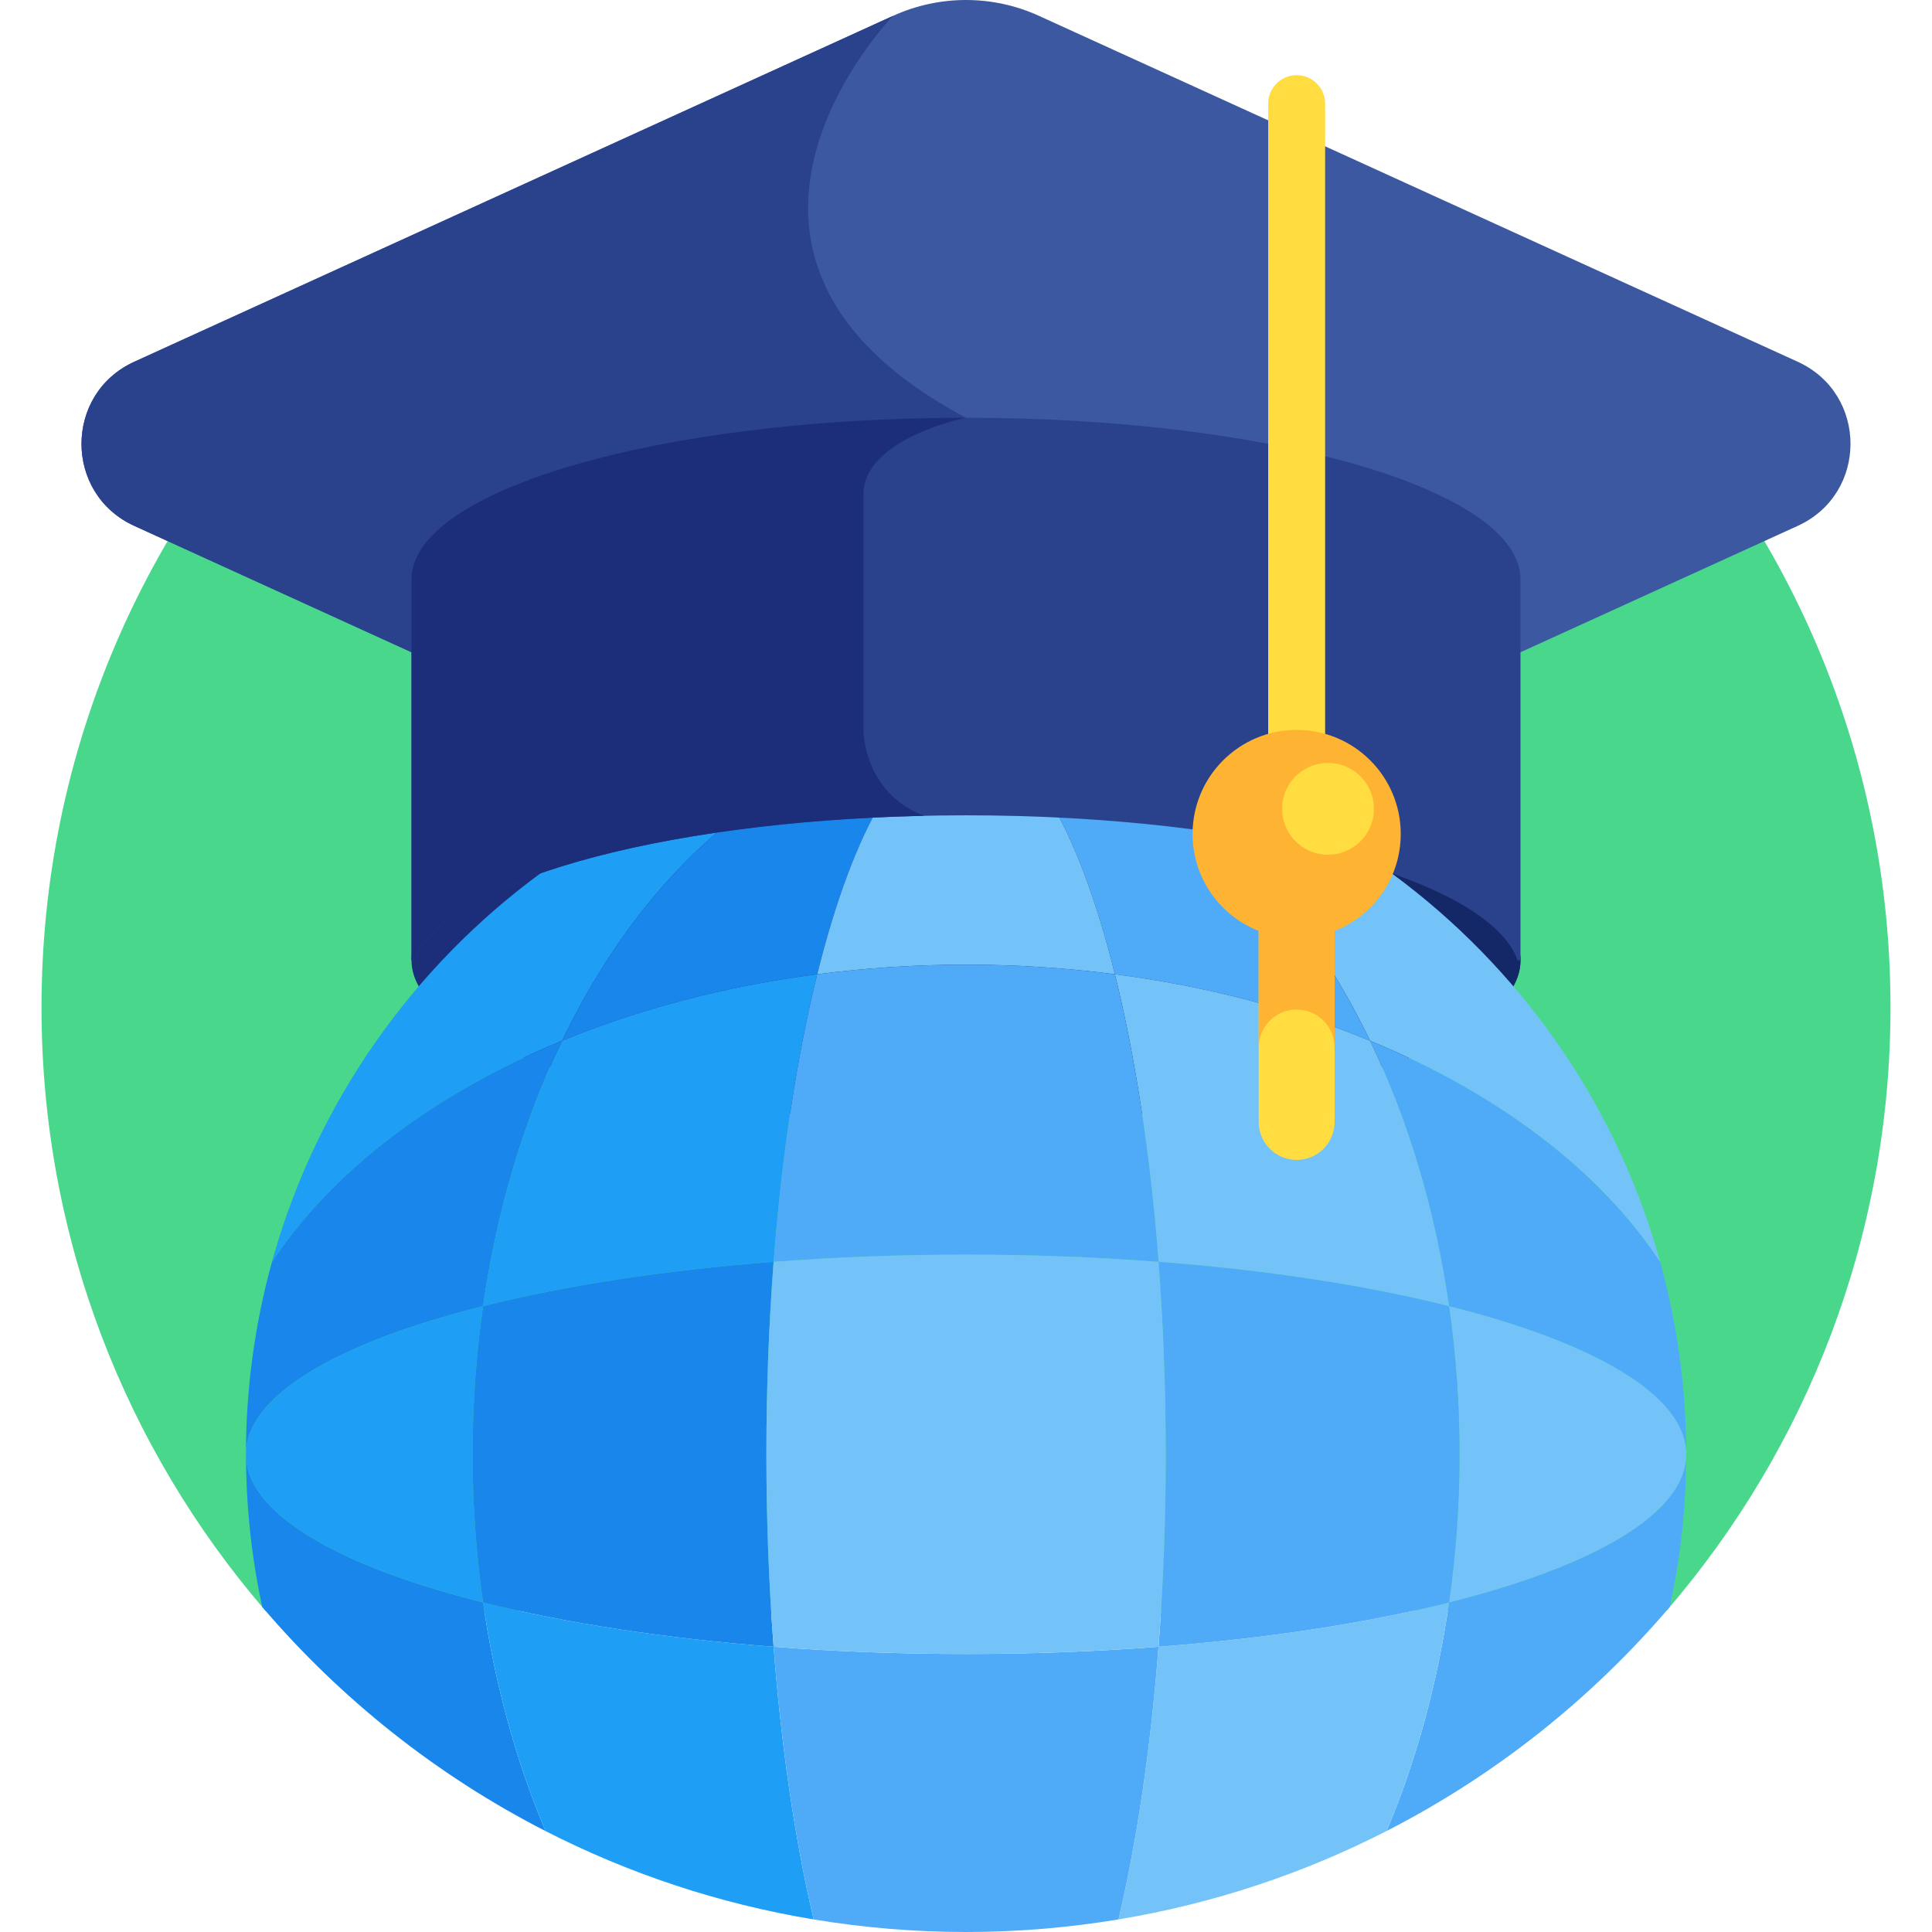 <svg id="Layer_1" enable-background="new 0 0 512 512" height="512" viewBox="0 0 512 512" width="512" xmlns="http://www.w3.org/2000/svg"><g><path d="m441.662 426.855c36.978-42.908 59.34-98.77 59.34-159.858 0-135.311-109.691-245.002-245.002-245.002s-245.002 109.692-245.002 245.003c0 61.088 22.362 116.95 59.341 159.858z" fill="#49d88b"/><ellipse cx="256" cy="254.503" fill="#1c2e7a" rx="146.945" ry="42.829"/><path d="m256 211.674c-2.472 0-4.928.019-7.37.055-2.383 2.818-3.761 4.46-3.761 4.46s87.872 36.677 6.428 81.109c1.565.014 3.126.035 4.703.035 81.156 0 146.945-19.175 146.945-42.829 0-23.655-65.789-42.83-146.945-42.83z" fill="#142766"/><path d="m363.086 275.818c33.949 14.003 60.964 34.455 76.909 58.715-22.266-80.701-96.194-139.972-183.976-139.972 44.277 0 83.408 32.12 107.067 81.257z" fill="#73c3f9"/><path d="m148.952 275.818c23.659-49.138 62.79-81.257 107.067-81.257-89.938 0-165.332 62.218-185.521 145.956.484-2.007.998-4.001 1.544-5.983 15.945-24.26 42.96-44.712 76.91-58.716z" fill="#1e9ef4"/><path d="m148.952 275.818c20.344-8.391 43.178-14.46 67.628-17.636 9.689-39.043 23.768-63.621 39.44-63.621-44.278 0-83.41 32.12-107.068 81.257z" fill="#1886ea"/><path d="m295.458 258.183c24.45 3.176 47.284 9.245 67.628 17.636-23.658-49.138-62.79-81.257-107.067-81.257 15.672-.001 29.75 24.578 39.439 63.621z" fill="#4fabf7"/><path d="m216.579 258.183c25.51-3.314 52.229-3.462 78.879 0-9.689-39.043-23.767-63.621-39.439-63.621s-29.75 24.578-39.44 63.621z" fill="#73c3f9"/><path d="m363.086 275.818c10.006 20.782 17.243 44.607 20.93 70.338 38.588 9.681 62.837 23.675 62.847 39.24-.001-16.629-2.167-33.811-6.859-50.831-.003-.01-.006-.021-.009-.031-15.945-24.26-42.96-44.712-76.909-58.716z" fill="#4fabf7"/><path d="m144.571 485.251c-7.745-18.372-13.426-38.796-16.549-60.596-38.596-9.683-62.848-23.68-62.848-39.249 0 1.99.04 3.97.101 5.945.354 11.571 1.768 23.145 4.217 34.505 20.797 24.392 46.283 44.664 75.079 59.395z" fill="#1886ea"/><path d="m128.022 346.156c3.686-25.731 10.923-49.556 20.929-70.338-33.949 14.003-60.965 34.456-76.91 58.716-4.62 16.745-6.868 33.975-6.868 50.871v.001c.001-15.569 24.253-29.567 62.849-39.25z" fill="#1886ea"/><path d="m367.476 485.227c28.777-14.729 54.246-34.993 75.031-59.372 1.75-7.961 3.804-19.77 4.254-34.492.061-1.976.101-3.957.101-5.948-.01 15.565-24.259 29.559-62.847 39.239-3.122 21.792-8.798 42.207-16.539 60.573z" fill="#4fabf7"/><path d="m296.415 508.663c25.192-4.182 49.09-12.19 71.062-23.435 7.74-18.367 13.417-38.782 16.539-60.573-21.712 5.447-47.965 9.526-76.994 11.753-2.069 26.951-5.734 51.503-10.607 72.255z" fill="#73c3f9"/><path d="m384.015 346.156c-3.686-25.731-10.923-49.555-20.93-70.338-20.344-8.391-43.177-14.46-67.628-17.636 5.351 21.561 9.362 47.533 11.563 76.221 29.031 2.227 55.284 6.306 76.995 11.753z" fill="#73c3f9"/><path d="m205.016 436.408c-29.029-2.227-55.282-6.306-76.994-11.753 3.123 21.8 8.803 42.224 16.549 60.596 21.97 11.239 45.865 19.241 71.053 23.419-4.874-20.754-8.54-45.308-10.608-72.262z" fill="#1e9ef4"/><path d="m216.579 258.183c-24.45 3.176-47.283 9.244-67.628 17.636-10.006 20.782-17.243 44.607-20.929 70.338 21.712-5.447 47.964-9.526 76.994-11.753 2.201-28.689 6.212-54.66 11.563-76.221z" fill="#1e9ef4"/><path d="m205.016 436.408c2.068 26.954 5.734 51.508 10.608 72.261 13.137 2.179 26.621 3.331 40.376 3.331 13.768 0 27.265-1.154 40.414-3.337 4.873-20.752 8.539-45.304 10.607-72.255-32.478 2.491-67.94 2.613-102.005 0z" fill="#4fabf7"/><path d="m307.021 334.403c-2.201-28.688-6.212-54.659-11.563-76.221-25.455-3.307-52.176-3.469-78.879 0-5.351 21.561-9.362 47.533-11.563 76.221 32.481-2.492 67.943-2.613 102.005 0z" fill="#4fabf7"/><path d="m128.022 346.156c-38.596 9.683-62.848 23.681-62.848 39.249 0 15.569 24.252 29.566 62.848 39.249-3.699-25.821-3.7-52.663 0-78.498z" fill="#1e9ef4"/><path d="m446.862 385.396c-.01-15.565-24.259-29.559-62.847-39.24 3.699 25.819 3.701 52.664 0 78.499 38.588-9.681 62.837-23.675 62.847-39.239v-.01z" fill="#73c3f9"/><path d="m384.015 346.156c-21.712-5.447-47.965-9.526-76.994-11.753 2.492 32.485 2.613 67.943 0 102.005 29.029-2.227 55.283-6.306 76.994-11.753 3.699-25.819 3.701-52.664 0-78.499z" fill="#4fabf7"/><path d="m205.016 334.403c-29.03 2.227-55.282 6.306-76.994 11.753-3.699 25.821-3.701 52.664 0 78.499 21.712 5.447 47.964 9.526 76.994 11.753-2.492-32.485-2.612-67.943 0-102.005z" fill="#1886ea"/><path d="m205.016 334.403c-2.492 32.485-2.613 67.943 0 102.005 32.481 2.492 67.943 2.613 102.005 0 2.492-32.485 2.613-67.943 0-102.005-32.478-2.491-67.94-2.613-102.005 0z" fill="#73c3f9"/><g><path d="m476.418 95.87-201.086-91.671c-12.28-5.598-26.384-5.598-38.665 0l-201.085 91.671c-18.646 8.501-18.646 34.99 0 43.491l77.034 35.119v-20.946c0-9.435 15.13-19.478 40.474-26.866 56.791-16.552 149.055-16.545 205.819 0 25.344 7.388 40.474 17.431 40.474 26.866v20.946l77.034-35.119c18.647-8.501 18.647-34.99.001-43.491z" fill="#3c58a0"/></g><path d="m35.582 95.87c-18.647 8.501-18.647 34.99 0 43.491l77.034 35.119v-20.946c0-9.435 15.13-19.478 40.474-26.866 25.446-7.416 58.017-11.498 91.322-12.267 6.065-2.583 11.588-3.696 11.588-3.696-81.111-43.063-19.332-106.506-19.332-106.506z" fill="#2a428c"/><path d="m256 110.705c-81.155 0-146.945 19.175-146.945 42.828v100.97h.765c7.547-21.59 70.113-38.436 146.18-38.436s138.634 16.846 146.18 38.436h.764v-100.97c.001-23.653-65.788-42.828-146.944-42.828z" fill="#2a428c"/><path d="m256 110.705c-81.156 0-146.945 19.175-146.945 42.828v100.97h.764c7.175-20.526 64.092-36.752 135.049-38.303v-.011c-16.376-6.312-16.045-23.05-16.045-23.05s0-47.152 0-62.066c.001-14.914 27.177-20.368 27.177-20.368z" fill="#1c2e7a"/><g><path d="m343.628 307.392c-5.556 0-10.06-4.505-10.06-10.061v-55.054c0-5.556 4.504-10.061 10.06-10.061s10.06 4.505 10.06 10.061v55.054c.001 5.556-4.503 10.061-10.06 10.061z" fill="#ffdd40"/></g><path d="m343.628 232.217c-5.556 0-10.06 4.505-10.06 10.061v35.322c0-5.556 4.504-10.061 10.06-10.061 5.557 0 10.061 4.505 10.061 10.061v-35.322c0-5.556-4.504-10.061-10.061-10.061z" fill="#ffb332"/><g><path d="m343.628 204.996c-4.167 0-7.545-3.378-7.545-7.545v-169.981c0-4.168 3.378-7.545 7.545-7.545s7.545 3.378 7.545 7.545v169.98c.001 4.168-3.377 7.546-7.545 7.546z" fill="#ffdd40"/></g><path d="m371.211 221.017c0 15.234-12.349 27.583-27.582 27.583s-27.582-12.349-27.582-27.583c0-15.233 12.349-27.582 27.582-27.582 15.233-.001 27.582 12.348 27.582 27.582z" fill="#ffb332"/><ellipse cx="351.905" cy="214.204" fill="#ffdd40" rx="12.168" ry="12.168" transform="matrix(.23 -.973 .973 .23 62.58 507.481)"/></g></svg>